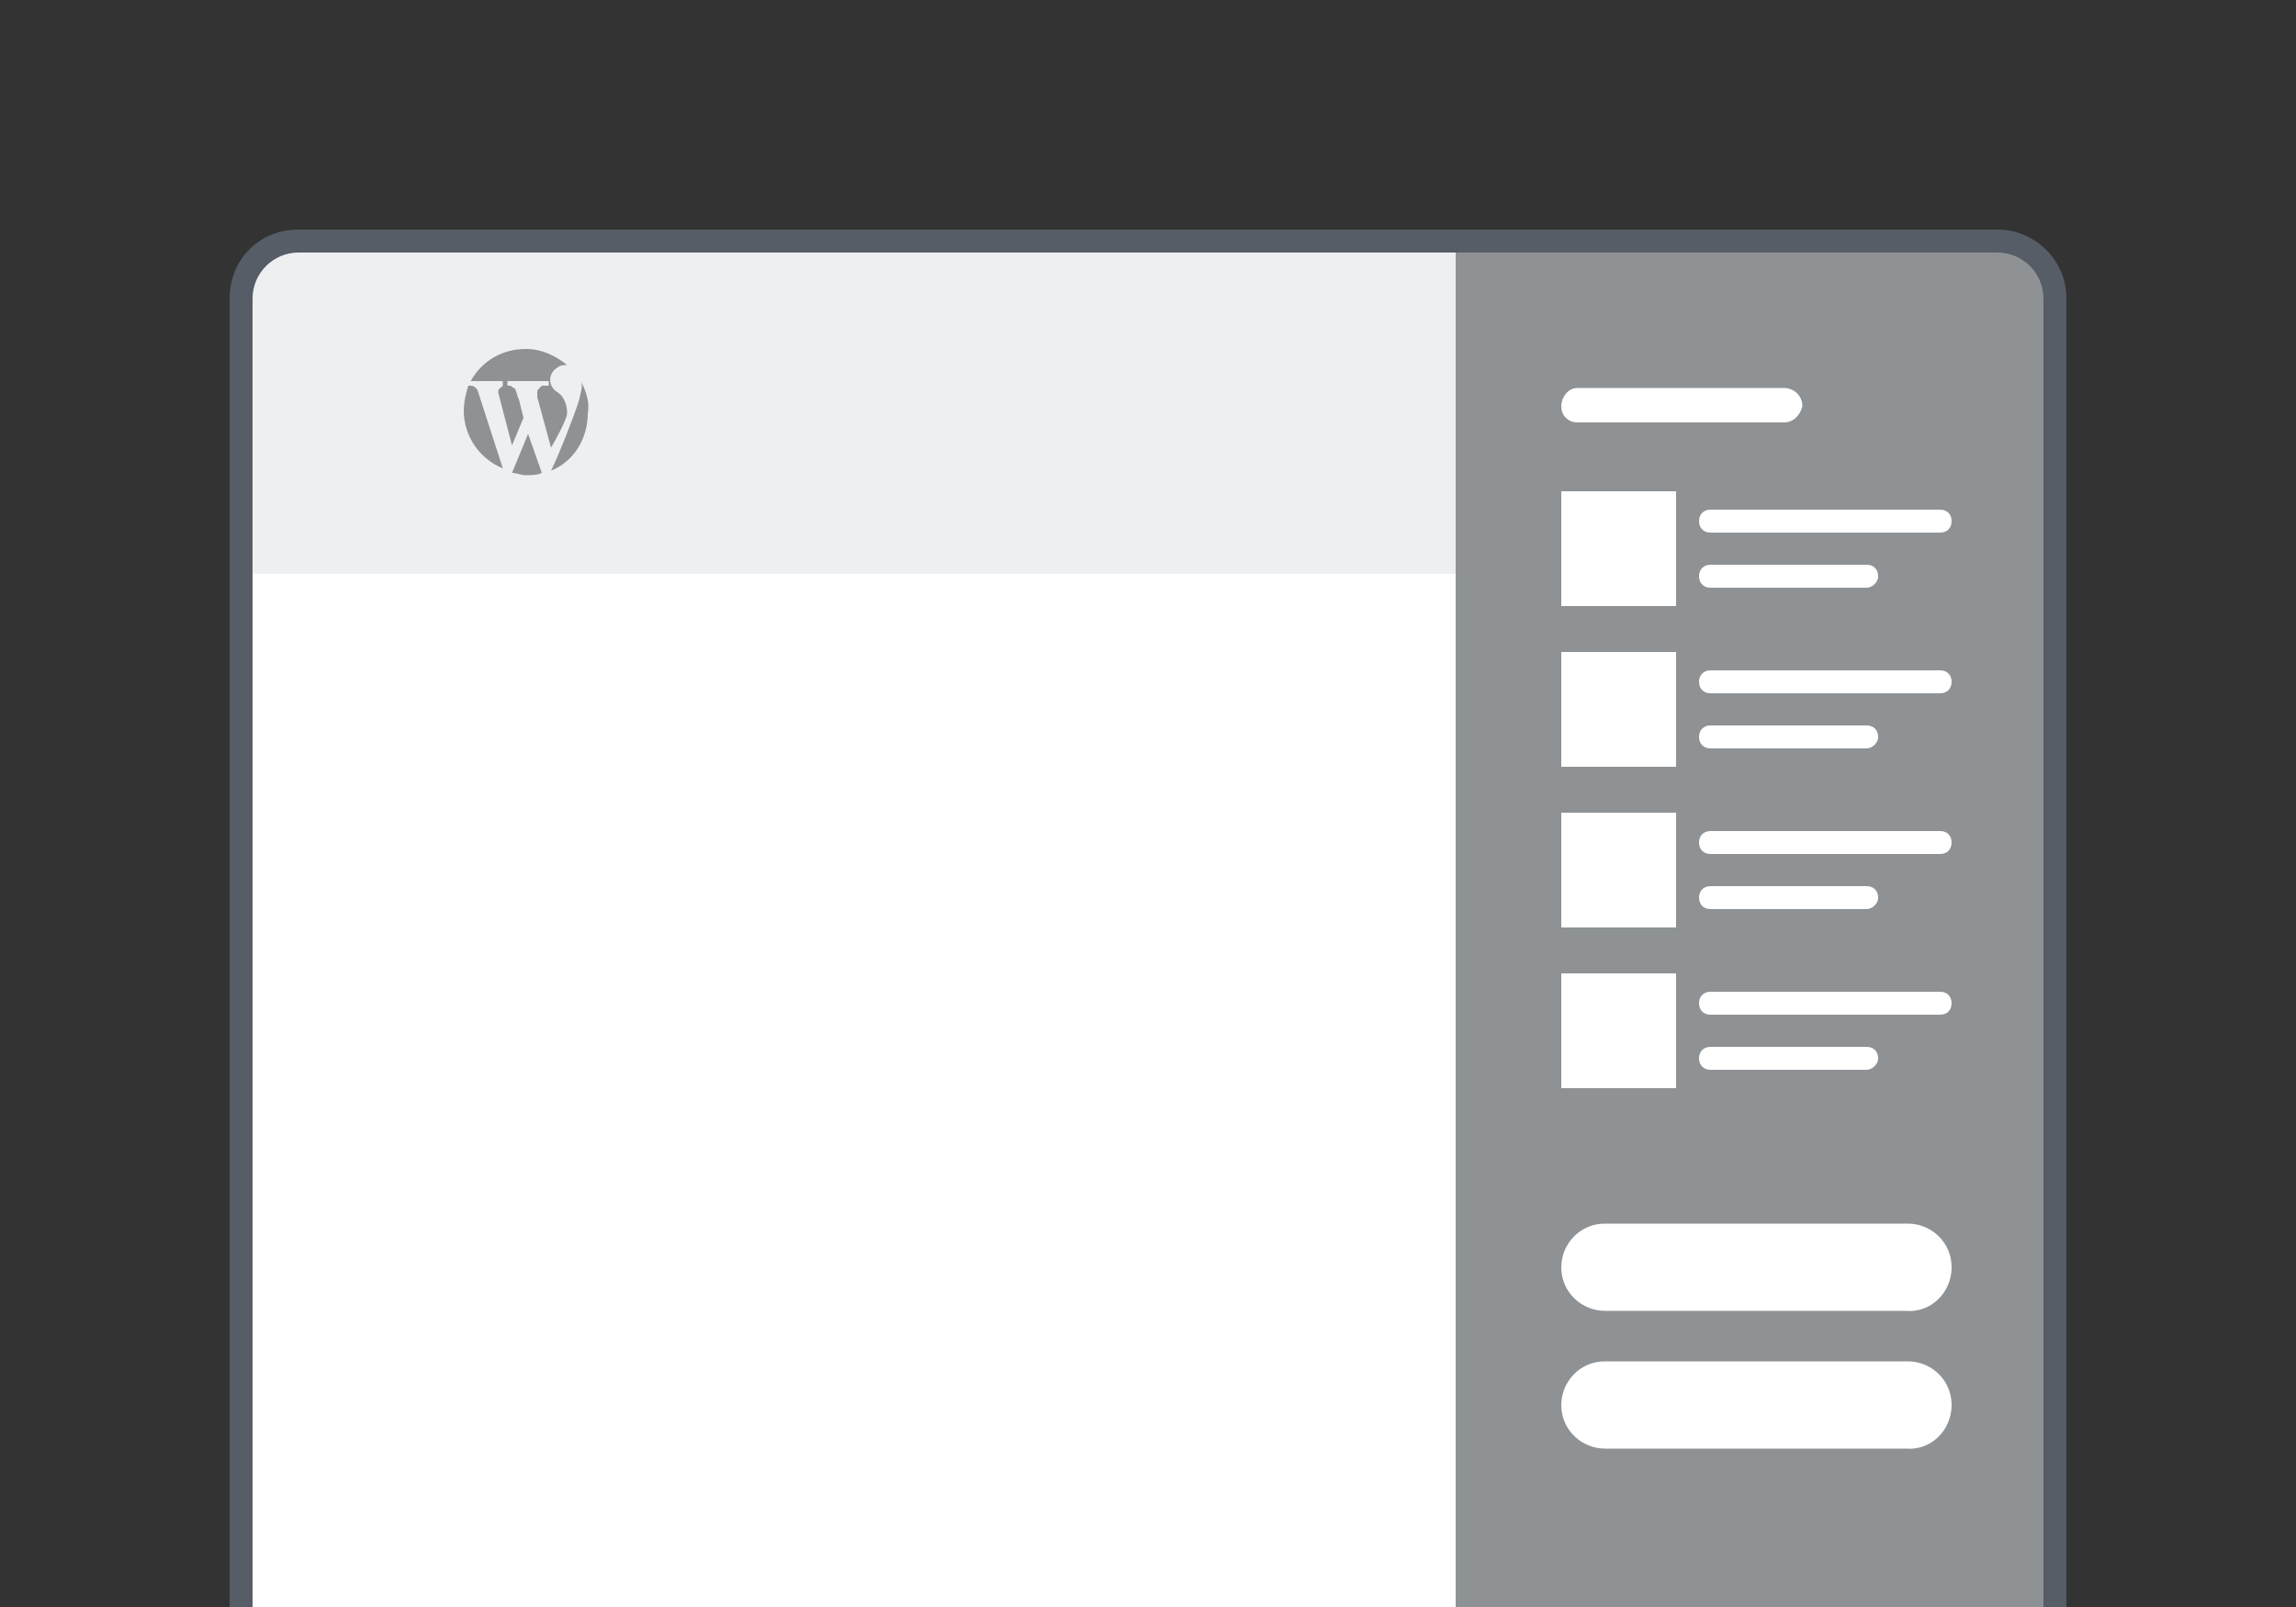 <svg version="1.1" id="Layer_1" xmlns="http://www.w3.org/2000/svg" x="0" y="0" viewBox="0 0 100 70" xml:space="preserve"><rect x="0" y="0" width="100" height="70" fill="#333333" stroke="none"/><style>.st0{fill:#fff}</style><path class="st0" d="M13 73.5c-1.4 0-2.5-1.1-2.5-2.5V13c0-1.4 1.1-2.5 2.5-2.5h74c1.4 0 2.5 1.1 2.5 2.5v58c0 1.4-1.1 2.5-2.5 2.5H13z"/><path d="M11 11h78v14H11V11z" fill="#edeff0"/><path d="M89.5 70H63.4V10.4H87c1.4 0 2.5 1.1 2.5 2.5V70z" fill="#8e9295"/><path d="M87 11c1.1 0 2 .9 2 2v58c0 1.1-.9 2-2 2H13c-1.1 0-2-.9-2-2V13c0-1.1.9-2 2-2h74m0-1H13c-1.7 0-3 1.3-3 3v58c0 1.7 1.3 3 3 3h74c1.6 0 3-1.3 3-3V13c0-1.7-1.4-3-3-3z" fill="#565d66"/><path d="M20.5 16.6c.5-.9 1.4-1.4 2.4-1.4.7 0 1.3.3 1.8.7-.1 0-.3 0-.4.1-.4.2-.5.8 0 1.1.3.2.4.6.4.9s-.7 1.5-.7 1.5l-.6-2.2v-.2c0-.1 0-.1.1-.2l.1-.1h.3v-.2h-1.8v.2h.1c.1 0 .1.1.2.1.1.1.1.3.2.5l.2.8-.5 1.2-.6-2.3s0-.2.1-.2l.1-.1v-.2h-1.4zm.3.4s-.1-.2-.3-.2h-.1c-.1.3-.2.7-.2 1.1 0 1.1.7 2.1 1.7 2.5L20.8 17zm4.5-.4c.1.2 0 .5-.1.9-.3.9-.9 2.4-1.2 3 1-.4 1.6-1.4 1.6-2.5.1-.5-.1-1-.3-1.4M23 18.9l-.7 1.7c.2 0 .4.1.6.1s.5 0 .7-.1l-.6-1.7z" opacity=".6" fill="#4f5459"/><path class="st0" d="M77.7 18.4h-9c-.4 0-.7-.3-.7-.7 0-.4.3-.8.7-.8h9c.4 0 .8.3.8.8-.1.4-.4.7-.8.7zm-9.7 3h5v5h-5v-5zm16.5 1.8h-10c-.3 0-.5-.2-.5-.5s.2-.5.5-.5h10c.3 0 .5.2.5.5s-.2.5-.5.5zm-3.2 2.4h-6.8c-.3 0-.5-.2-.5-.5s.2-.5.5-.5h6.8c.3 0 .5.2.5.5s-.3.5-.5.5zM68 28.4h5v5h-5v-5zm16.5 1.8h-10c-.3 0-.5-.2-.5-.5s.2-.5.5-.5h10c.3 0 .5.2.5.5s-.2.5-.5.5zm-3.2 2.4h-6.8c-.3 0-.5-.2-.5-.5s.2-.5.5-.5h6.8c.3 0 .5.2.5.5s-.3.5-.5.5zM68 35.4h5v5h-5v-5zm16.5 1.8h-10c-.3 0-.5-.2-.5-.5s.2-.5.5-.5h10c.3 0 .5.2.5.5s-.2.5-.5.5zm-3.2 2.4h-6.8c-.3 0-.5-.2-.5-.5s.2-.5.5-.5h6.8c.3 0 .5.2.5.5s-.3.5-.5.5zM68 42.4h5v5h-5v-5zm16.5 1.8h-10c-.3 0-.5-.2-.5-.5s.2-.5.5-.5h10c.3 0 .5.2.5.5s-.2.5-.5.5zm-3.2 2.4h-6.8c-.3 0-.5-.2-.5-.5s.2-.5.5-.5h6.8c.3 0 .5.2.5.5s-.3.5-.5.5zm3.7 8.6c0-1.1-.9-1.9-1.9-1.9H69.9c-1.1 0-1.9.9-1.9 1.9 0 1.1.9 1.9 1.9 1.9H83c1.1.1 2-.8 2-1.9zm0 6c0-1.1-.9-1.9-1.9-1.9H69.9c-1.1 0-1.9.9-1.9 1.9 0 1.1.9 1.9 1.9 1.9H83c1.1.1 2-.8 2-1.9z"/></svg>